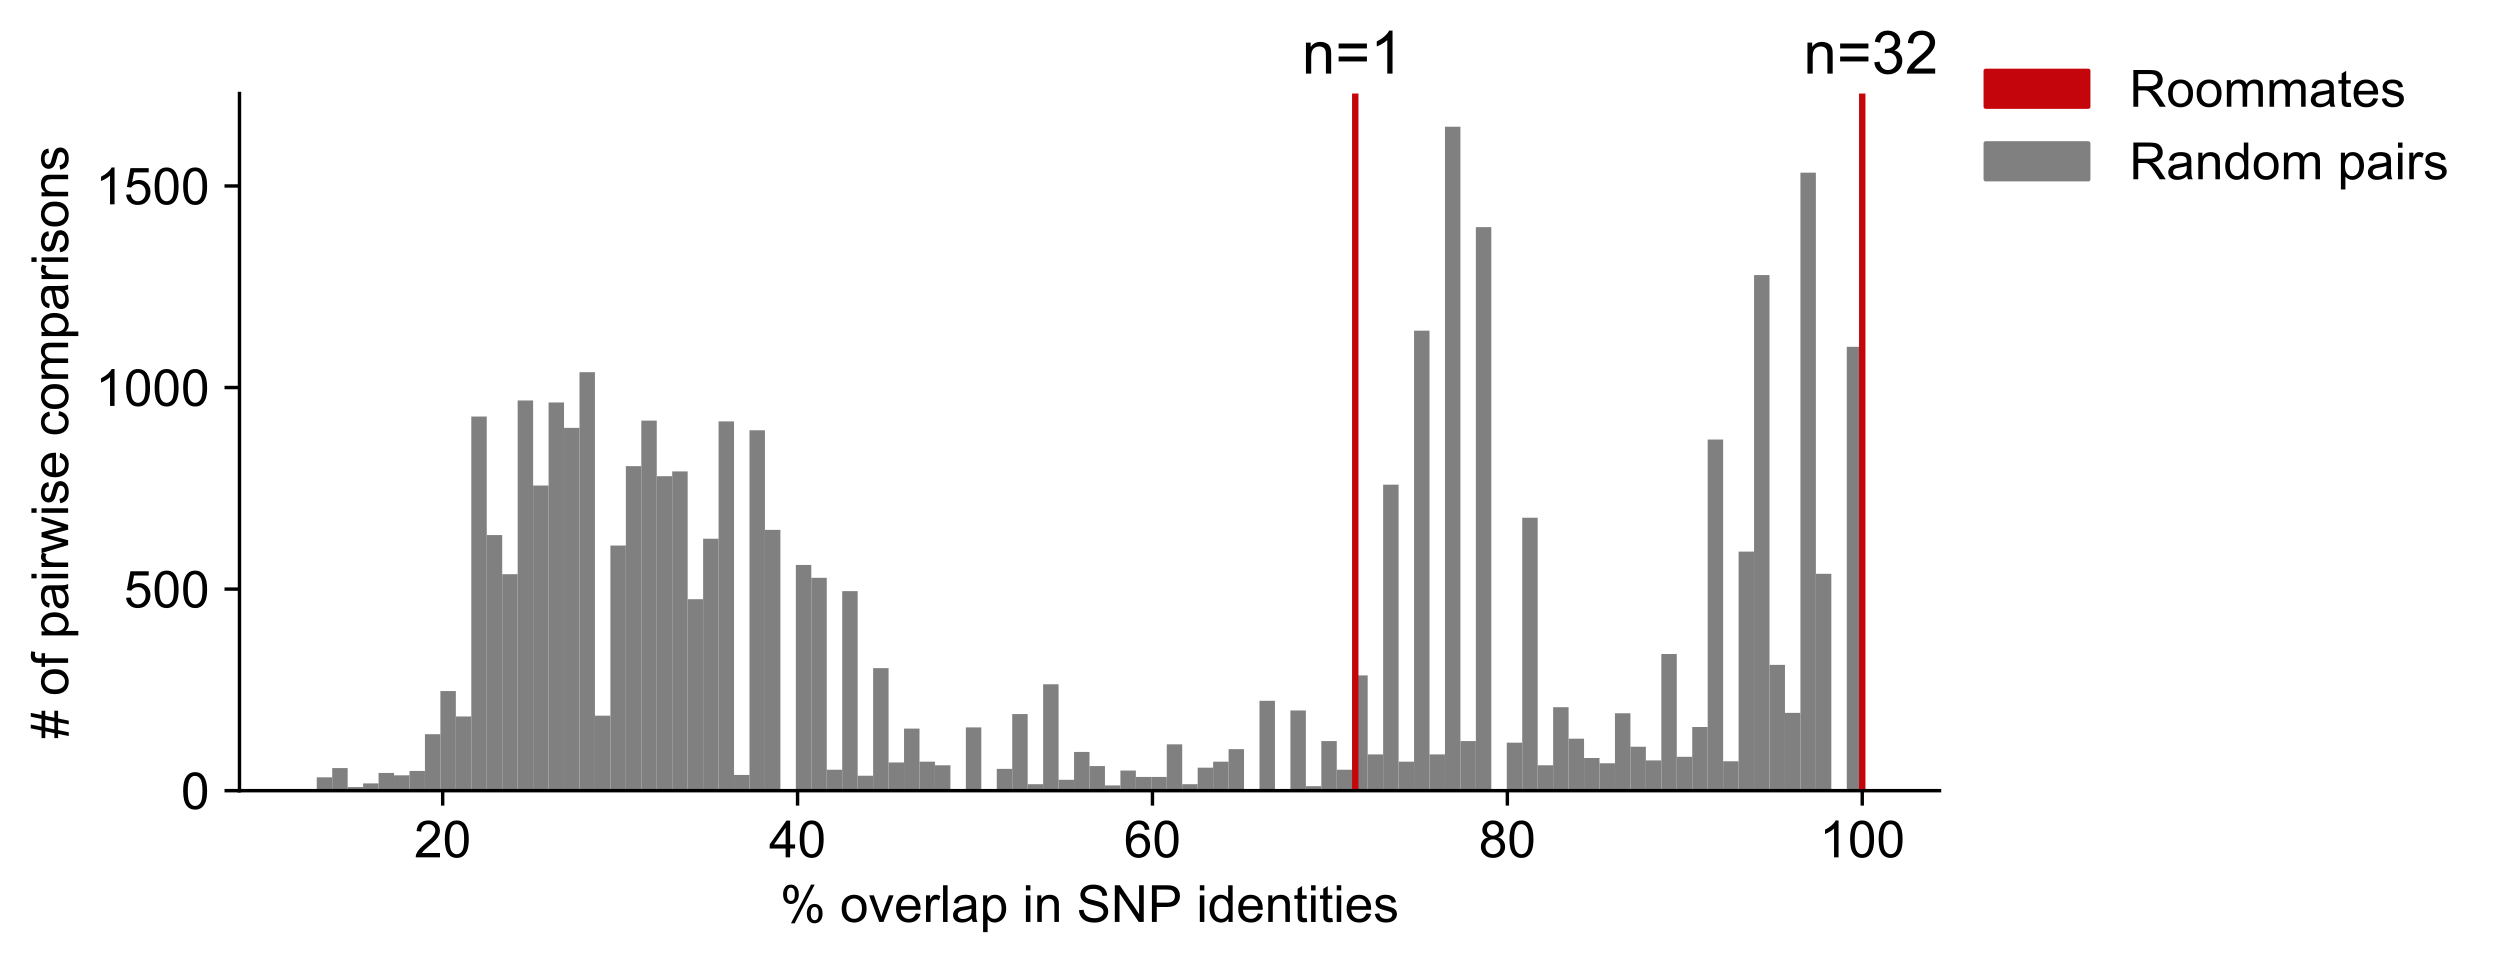 <?xml version="1.0" encoding="utf-8" standalone="no"?>
<!DOCTYPE svg PUBLIC "-//W3C//DTD SVG 1.1//EN"
  "http://www.w3.org/Graphics/SVG/1.1/DTD/svg11.dtd">
<!-- Created with matplotlib (https://matplotlib.org/) -->
<svg height="225.229pt" version="1.1" viewBox="0 0 584.743 225.229" width="584.743pt" xmlns="http://www.w3.org/2000/svg" xmlns:xlink="http://www.w3.org/1999/xlink">
 <defs>
  <style type="text/css">
*{stroke-linecap:butt;stroke-linejoin:round;}
  </style>
 </defs>
 <g id="figure_1">
  <g id="patch_1">
   <path d="M 0 225.229 
L 584.743 225.229 
L 584.743 -0 
L 0 -0 
z
" style="fill:#ffffff;"/>
  </g>
  <g id="axes_1">
   <g id="patch_2">
    <path d="M 56.013 184.934 
L 453.647 184.934 
L 453.647 21.875 
L 56.013 21.875 
z
" style="fill:#ffffff;"/>
   </g>
   <g id="patch_3">
    <path clip-path="url(#pb6a330785a)" d="M 74.087 184.934 
L 77.702 184.934 
L 77.702 181.823 
L 74.087 181.823 
z
" style="fill:#808080;"/>
   </g>
   <g id="patch_4">
    <path clip-path="url(#pb6a330785a)" d="M 77.702 184.934 
L 81.317 184.934 
L 81.317 179.654 
L 77.702 179.654 
z
" style="fill:#808080;"/>
   </g>
   <g id="patch_5">
    <path clip-path="url(#pb6a330785a)" d="M 81.317 184.934 
L 84.932 184.934 
L 84.932 184.086 
L 81.317 184.086 
z
" style="fill:#808080;"/>
   </g>
   <g id="patch_6">
    <path clip-path="url(#pb6a330785a)" d="M 84.932 184.934 
L 88.547 184.934 
L 88.547 183.237 
L 84.932 183.237 
z
" style="fill:#808080;"/>
   </g>
   <g id="patch_7">
    <path clip-path="url(#pb6a330785a)" d="M 88.547 184.934 
L 92.162 184.934 
L 92.162 180.785 
L 88.547 180.785 
z
" style="fill:#808080;"/>
   </g>
   <g id="patch_8">
    <path clip-path="url(#pb6a330785a)" d="M 92.162 184.934 
L 95.776 184.934 
L 95.776 181.351 
L 92.162 181.351 
z
" style="fill:#808080;"/>
   </g>
   <g id="patch_9">
    <path clip-path="url(#pb6a330785a)" d="M 95.776 184.934 
L 99.391 184.934 
L 99.391 180.314 
L 95.776 180.314 
z
" style="fill:#808080;"/>
   </g>
   <g id="patch_10">
    <path clip-path="url(#pb6a330785a)" d="M 99.391 184.934 
L 103.006 184.934 
L 103.006 171.734 
L 99.391 171.734 
z
" style="fill:#808080;"/>
   </g>
   <g id="patch_11">
    <path clip-path="url(#pb6a330785a)" d="M 103.006 184.934 
L 106.621 184.934 
L 106.621 161.645 
L 103.006 161.645 
z
" style="fill:#808080;"/>
   </g>
   <g id="patch_12">
    <path clip-path="url(#pb6a330785a)" d="M 106.621 184.934 
L 110.236 184.934 
L 110.236 167.585 
L 106.621 167.585 
z
" style="fill:#808080;"/>
   </g>
   <g id="patch_13">
    <path clip-path="url(#pb6a330785a)" d="M 110.236 184.934 
L 113.851 184.934 
L 113.851 97.434 
L 110.236 97.434 
z
" style="fill:#808080;"/>
   </g>
   <g id="patch_14">
    <path clip-path="url(#pb6a330785a)" d="M 113.851 184.934 
L 117.466 184.934 
L 117.466 125.155 
L 113.851 125.155 
z
" style="fill:#808080;"/>
   </g>
   <g id="patch_15">
    <path clip-path="url(#pb6a330785a)" d="M 117.466 184.934 
L 121.08 184.934 
L 121.08 134.301 
L 117.466 134.301 
z
" style="fill:#808080;"/>
   </g>
   <g id="patch_16">
    <path clip-path="url(#pb6a330785a)" d="M 121.08 184.934 
L 124.695 184.934 
L 124.695 93.662 
L 121.08 93.662 
z
" style="fill:#808080;"/>
   </g>
   <g id="patch_17">
    <path clip-path="url(#pb6a330785a)" d="M 124.695 184.934 
L 128.31 184.934 
L 128.31 113.557 
L 124.695 113.557 
z
" style="fill:#808080;"/>
   </g>
   <g id="patch_18">
    <path clip-path="url(#pb6a330785a)" d="M 128.31 184.934 
L 131.925 184.934 
L 131.925 94.134 
L 128.31 94.134 
z
" style="fill:#808080;"/>
   </g>
   <g id="patch_19">
    <path clip-path="url(#pb6a330785a)" d="M 131.925 184.934 
L 135.54 184.934 
L 135.54 100.074 
L 131.925 100.074 
z
" style="fill:#808080;"/>
   </g>
   <g id="patch_20">
    <path clip-path="url(#pb6a330785a)" d="M 135.54 184.934 
L 139.155 184.934 
L 139.155 87.062 
L 135.54 87.062 
z
" style="fill:#808080;"/>
   </g>
   <g id="patch_21">
    <path clip-path="url(#pb6a330785a)" d="M 139.155 184.934 
L 142.77 184.934 
L 142.77 167.396 
L 139.155 167.396 
z
" style="fill:#808080;"/>
   </g>
   <g id="patch_22">
    <path clip-path="url(#pb6a330785a)" d="M 142.77 184.934 
L 146.384 184.934 
L 146.384 127.606 
L 142.77 127.606 
z
" style="fill:#808080;"/>
   </g>
   <g id="patch_23">
    <path clip-path="url(#pb6a330785a)" d="M 146.384 184.934 
L 149.999 184.934 
L 149.999 109.031 
L 146.384 109.031 
z
" style="fill:#808080;"/>
   </g>
   <g id="patch_24">
    <path clip-path="url(#pb6a330785a)" d="M 149.999 184.934 
L 153.614 184.934 
L 153.614 98.377 
L 149.999 98.377 
z
" style="fill:#808080;"/>
   </g>
   <g id="patch_25">
    <path clip-path="url(#pb6a330785a)" d="M 153.614 184.934 
L 157.229 184.934 
L 157.229 111.389 
L 153.614 111.389 
z
" style="fill:#808080;"/>
   </g>
   <g id="patch_26">
    <path clip-path="url(#pb6a330785a)" d="M 157.229 184.934 
L 160.844 184.934 
L 160.844 110.257 
L 157.229 110.257 
z
" style="fill:#808080;"/>
   </g>
   <g id="patch_27">
    <path clip-path="url(#pb6a330785a)" d="M 160.844 184.934 
L 164.459 184.934 
L 164.459 140.147 
L 160.844 140.147 
z
" style="fill:#808080;"/>
   </g>
   <g id="patch_28">
    <path clip-path="url(#pb6a330785a)" d="M 164.459 184.934 
L 168.074 184.934 
L 168.074 126.003 
L 164.459 126.003 
z
" style="fill:#808080;"/>
   </g>
   <g id="patch_29">
    <path clip-path="url(#pb6a330785a)" d="M 168.074 184.934 
L 171.688 184.934 
L 171.688 98.565 
L 168.074 98.565 
z
" style="fill:#808080;"/>
   </g>
   <g id="patch_30">
    <path clip-path="url(#pb6a330785a)" d="M 171.688 184.934 
L 175.303 184.934 
L 175.303 181.257 
L 171.688 181.257 
z
" style="fill:#808080;"/>
   </g>
   <g id="patch_31">
    <path clip-path="url(#pb6a330785a)" d="M 175.303 184.934 
L 178.918 184.934 
L 178.918 100.64 
L 175.303 100.64 
z
" style="fill:#808080;"/>
   </g>
   <g id="patch_32">
    <path clip-path="url(#pb6a330785a)" d="M 178.918 184.934 
L 182.533 184.934 
L 182.533 123.929 
L 178.918 123.929 
z
" style="fill:#808080;"/>
   </g>
   <g id="patch_33">
    <path clip-path="url(#pb6a330785a)" d="M 182.533 184.934 
L 186.148 184.934 
L 186.148 184.934 
L 182.533 184.934 
z
" style="fill:#808080;"/>
   </g>
   <g id="patch_34">
    <path clip-path="url(#pb6a330785a)" d="M 186.148 184.934 
L 189.763 184.934 
L 189.763 132.132 
L 186.148 132.132 
z
" style="fill:#808080;"/>
   </g>
   <g id="patch_35">
    <path clip-path="url(#pb6a330785a)" d="M 189.763 184.934 
L 193.377 184.934 
L 193.377 135.149 
L 189.763 135.149 
z
" style="fill:#808080;"/>
   </g>
   <g id="patch_36">
    <path clip-path="url(#pb6a330785a)" d="M 193.377 184.934 
L 196.992 184.934 
L 196.992 180.031 
L 193.377 180.031 
z
" style="fill:#808080;"/>
   </g>
   <g id="patch_37">
    <path clip-path="url(#pb6a330785a)" d="M 196.992 184.934 
L 200.607 184.934 
L 200.607 138.261 
L 196.992 138.261 
z
" style="fill:#808080;"/>
   </g>
   <g id="patch_38">
    <path clip-path="url(#pb6a330785a)" d="M 200.607 184.934 
L 204.222 184.934 
L 204.222 181.445 
L 200.607 181.445 
z
" style="fill:#808080;"/>
   </g>
   <g id="patch_39">
    <path clip-path="url(#pb6a330785a)" d="M 204.222 184.934 
L 207.837 184.934 
L 207.837 156.27 
L 204.222 156.27 
z
" style="fill:#808080;"/>
   </g>
   <g id="patch_40">
    <path clip-path="url(#pb6a330785a)" d="M 207.837 184.934 
L 211.452 184.934 
L 211.452 178.334 
L 207.837 178.334 
z
" style="fill:#808080;"/>
   </g>
   <g id="patch_41">
    <path clip-path="url(#pb6a330785a)" d="M 211.452 184.934 
L 215.067 184.934 
L 215.067 170.414 
L 211.452 170.414 
z
" style="fill:#808080;"/>
   </g>
   <g id="patch_42">
    <path clip-path="url(#pb6a330785a)" d="M 215.067 184.934 
L 218.681 184.934 
L 218.681 178.145 
L 215.067 178.145 
z
" style="fill:#808080;"/>
   </g>
   <g id="patch_43">
    <path clip-path="url(#pb6a330785a)" d="M 218.681 184.934 
L 222.296 184.934 
L 222.296 178.994 
L 218.681 178.994 
z
" style="fill:#808080;"/>
   </g>
   <g id="patch_44">
    <path clip-path="url(#pb6a330785a)" d="M 222.296 184.934 
L 225.911 184.934 
L 225.911 184.934 
L 222.296 184.934 
z
" style="fill:#808080;"/>
   </g>
   <g id="patch_45">
    <path clip-path="url(#pb6a330785a)" d="M 225.911 184.934 
L 229.526 184.934 
L 229.526 170.131 
L 225.911 170.131 
z
" style="fill:#808080;"/>
   </g>
   <g id="patch_46">
    <path clip-path="url(#pb6a330785a)" d="M 229.526 184.934 
L 233.141 184.934 
L 233.141 184.934 
L 229.526 184.934 
z
" style="fill:#808080;"/>
   </g>
   <g id="patch_47">
    <path clip-path="url(#pb6a330785a)" d="M 233.141 184.934 
L 236.756 184.934 
L 236.756 179.843 
L 233.141 179.843 
z
" style="fill:#808080;"/>
   </g>
   <g id="patch_48">
    <path clip-path="url(#pb6a330785a)" d="M 236.756 184.934 
L 240.371 184.934 
L 240.371 167.019 
L 236.756 167.019 
z
" style="fill:#808080;"/>
   </g>
   <g id="patch_49">
    <path clip-path="url(#pb6a330785a)" d="M 240.371 184.934 
L 243.985 184.934 
L 243.985 183.425 
L 240.371 183.425 
z
" style="fill:#808080;"/>
   </g>
   <g id="patch_50">
    <path clip-path="url(#pb6a330785a)" d="M 243.985 184.934 
L 247.6 184.934 
L 247.6 160.042 
L 243.985 160.042 
z
" style="fill:#808080;"/>
   </g>
   <g id="patch_51">
    <path clip-path="url(#pb6a330785a)" d="M 247.6 184.934 
L 251.215 184.934 
L 251.215 182.388 
L 247.6 182.388 
z
" style="fill:#808080;"/>
   </g>
   <g id="patch_52">
    <path clip-path="url(#pb6a330785a)" d="M 251.215 184.934 
L 254.83 184.934 
L 254.83 175.882 
L 251.215 175.882 
z
" style="fill:#808080;"/>
   </g>
   <g id="patch_53">
    <path clip-path="url(#pb6a330785a)" d="M 254.83 184.934 
L 258.445 184.934 
L 258.445 179.182 
L 254.83 179.182 
z
" style="fill:#808080;"/>
   </g>
   <g id="patch_54">
    <path clip-path="url(#pb6a330785a)" d="M 258.445 184.934 
L 262.06 184.934 
L 262.06 183.708 
L 258.445 183.708 
z
" style="fill:#808080;"/>
   </g>
   <g id="patch_55">
    <path clip-path="url(#pb6a330785a)" d="M 262.06 184.934 
L 265.674 184.934 
L 265.674 180.22 
L 262.06 180.22 
z
" style="fill:#808080;"/>
   </g>
   <g id="patch_56">
    <path clip-path="url(#pb6a330785a)" d="M 265.674 184.934 
L 269.289 184.934 
L 269.289 181.728 
L 265.674 181.728 
z
" style="fill:#808080;"/>
   </g>
   <g id="patch_57">
    <path clip-path="url(#pb6a330785a)" d="M 269.289 184.934 
L 272.904 184.934 
L 272.904 181.728 
L 269.289 181.728 
z
" style="fill:#808080;"/>
   </g>
   <g id="patch_58">
    <path clip-path="url(#pb6a330785a)" d="M 272.904 184.934 
L 276.519 184.934 
L 276.519 174.091 
L 272.904 174.091 
z
" style="fill:#808080;"/>
   </g>
   <g id="patch_59">
    <path clip-path="url(#pb6a330785a)" d="M 276.519 184.934 
L 280.134 184.934 
L 280.134 183.425 
L 276.519 183.425 
z
" style="fill:#808080;"/>
   </g>
   <g id="patch_60">
    <path clip-path="url(#pb6a330785a)" d="M 280.134 184.934 
L 283.749 184.934 
L 283.749 179.56 
L 280.134 179.56 
z
" style="fill:#808080;"/>
   </g>
   <g id="patch_61">
    <path clip-path="url(#pb6a330785a)" d="M 283.749 184.934 
L 287.364 184.934 
L 287.364 178.145 
L 283.749 178.145 
z
" style="fill:#808080;"/>
   </g>
   <g id="patch_62">
    <path clip-path="url(#pb6a330785a)" d="M 287.364 184.934 
L 290.978 184.934 
L 290.978 175.222 
L 287.364 175.222 
z
" style="fill:#808080;"/>
   </g>
   <g id="patch_63">
    <path clip-path="url(#pb6a330785a)" d="M 290.978 184.934 
L 294.593 184.934 
L 294.593 184.934 
L 290.978 184.934 
z
" style="fill:#808080;"/>
   </g>
   <g id="patch_64">
    <path clip-path="url(#pb6a330785a)" d="M 294.593 184.934 
L 298.208 184.934 
L 298.208 163.908 
L 294.593 163.908 
z
" style="fill:#808080;"/>
   </g>
   <g id="patch_65">
    <path clip-path="url(#pb6a330785a)" d="M 298.208 184.934 
L 301.823 184.934 
L 301.823 184.934 
L 298.208 184.934 
z
" style="fill:#808080;"/>
   </g>
   <g id="patch_66">
    <path clip-path="url(#pb6a330785a)" d="M 301.823 184.934 
L 305.438 184.934 
L 305.438 166.171 
L 301.823 166.171 
z
" style="fill:#808080;"/>
   </g>
   <g id="patch_67">
    <path clip-path="url(#pb6a330785a)" d="M 305.438 184.934 
L 309.053 184.934 
L 309.053 183.897 
L 305.438 183.897 
z
" style="fill:#808080;"/>
   </g>
   <g id="patch_68">
    <path clip-path="url(#pb6a330785a)" d="M 309.053 184.934 
L 312.668 184.934 
L 312.668 173.337 
L 309.053 173.337 
z
" style="fill:#808080;"/>
   </g>
   <g id="patch_69">
    <path clip-path="url(#pb6a330785a)" d="M 312.668 184.934 
L 316.282 184.934 
L 316.282 180.031 
L 312.668 180.031 
z
" style="fill:#808080;"/>
   </g>
   <g id="patch_70">
    <path clip-path="url(#pb6a330785a)" d="M 316.282 184.934 
L 319.897 184.934 
L 319.897 157.967 
L 316.282 157.967 
z
" style="fill:#808080;"/>
   </g>
   <g id="patch_71">
    <path clip-path="url(#pb6a330785a)" d="M 319.897 184.934 
L 323.512 184.934 
L 323.512 176.448 
L 319.897 176.448 
z
" style="fill:#808080;"/>
   </g>
   <g id="patch_72">
    <path clip-path="url(#pb6a330785a)" d="M 323.512 184.934 
L 327.127 184.934 
L 327.127 113.369 
L 323.512 113.369 
z
" style="fill:#808080;"/>
   </g>
   <g id="patch_73">
    <path clip-path="url(#pb6a330785a)" d="M 327.127 184.934 
L 330.742 184.934 
L 330.742 178.145 
L 327.127 178.145 
z
" style="fill:#808080;"/>
   </g>
   <g id="patch_74">
    <path clip-path="url(#pb6a330785a)" d="M 330.742 184.934 
L 334.357 184.934 
L 334.357 77.35 
L 330.742 77.35 
z
" style="fill:#808080;"/>
   </g>
   <g id="patch_75">
    <path clip-path="url(#pb6a330785a)" d="M 334.357 184.934 
L 337.972 184.934 
L 337.972 176.448 
L 334.357 176.448 
z
" style="fill:#808080;"/>
   </g>
   <g id="patch_76">
    <path clip-path="url(#pb6a330785a)" d="M 337.972 184.934 
L 341.586 184.934 
L 341.586 29.64 
L 337.972 29.64 
z
" style="fill:#808080;"/>
   </g>
   <g id="patch_77">
    <path clip-path="url(#pb6a330785a)" d="M 341.586 184.934 
L 345.201 184.934 
L 345.201 173.337 
L 341.586 173.337 
z
" style="fill:#808080;"/>
   </g>
   <g id="patch_78">
    <path clip-path="url(#pb6a330785a)" d="M 345.201 184.934 
L 348.816 184.934 
L 348.816 53.118 
L 345.201 53.118 
z
" style="fill:#808080;"/>
   </g>
   <g id="patch_79">
    <path clip-path="url(#pb6a330785a)" d="M 348.816 184.934 
L 352.431 184.934 
L 352.431 184.934 
L 348.816 184.934 
z
" style="fill:#808080;"/>
   </g>
   <g id="patch_80">
    <path clip-path="url(#pb6a330785a)" d="M 352.431 184.934 
L 356.046 184.934 
L 356.046 173.714 
L 352.431 173.714 
z
" style="fill:#808080;"/>
   </g>
   <g id="patch_81">
    <path clip-path="url(#pb6a330785a)" d="M 356.046 184.934 
L 359.661 184.934 
L 359.661 121.1 
L 356.046 121.1 
z
" style="fill:#808080;"/>
   </g>
   <g id="patch_82">
    <path clip-path="url(#pb6a330785a)" d="M 359.661 184.934 
L 363.275 184.934 
L 363.275 178.994 
L 359.661 178.994 
z
" style="fill:#808080;"/>
   </g>
   <g id="patch_83">
    <path clip-path="url(#pb6a330785a)" d="M 363.275 184.934 
L 366.89 184.934 
L 366.89 165.416 
L 363.275 165.416 
z
" style="fill:#808080;"/>
   </g>
   <g id="patch_84">
    <path clip-path="url(#pb6a330785a)" d="M 366.89 184.934 
L 370.505 184.934 
L 370.505 172.771 
L 366.89 172.771 
z
" style="fill:#808080;"/>
   </g>
   <g id="patch_85">
    <path clip-path="url(#pb6a330785a)" d="M 370.505 184.934 
L 374.12 184.934 
L 374.12 177.297 
L 370.505 177.297 
z
" style="fill:#808080;"/>
   </g>
   <g id="patch_86">
    <path clip-path="url(#pb6a330785a)" d="M 374.12 184.934 
L 377.735 184.934 
L 377.735 178.522 
L 374.12 178.522 
z
" style="fill:#808080;"/>
   </g>
   <g id="patch_87">
    <path clip-path="url(#pb6a330785a)" d="M 377.735 184.934 
L 381.35 184.934 
L 381.35 166.831 
L 377.735 166.831 
z
" style="fill:#808080;"/>
   </g>
   <g id="patch_88">
    <path clip-path="url(#pb6a330785a)" d="M 381.35 184.934 
L 384.965 184.934 
L 384.965 174.657 
L 381.35 174.657 
z
" style="fill:#808080;"/>
   </g>
   <g id="patch_89">
    <path clip-path="url(#pb6a330785a)" d="M 384.965 184.934 
L 388.579 184.934 
L 388.579 177.862 
L 384.965 177.862 
z
" style="fill:#808080;"/>
   </g>
   <g id="patch_90">
    <path clip-path="url(#pb6a330785a)" d="M 388.579 184.934 
L 392.194 184.934 
L 392.194 152.97 
L 388.579 152.97 
z
" style="fill:#808080;"/>
   </g>
   <g id="patch_91">
    <path clip-path="url(#pb6a330785a)" d="M 392.194 184.934 
L 395.809 184.934 
L 395.809 177.014 
L 392.194 177.014 
z
" style="fill:#808080;"/>
   </g>
   <g id="patch_92">
    <path clip-path="url(#pb6a330785a)" d="M 395.809 184.934 
L 399.424 184.934 
L 399.424 170.036 
L 395.809 170.036 
z
" style="fill:#808080;"/>
   </g>
   <g id="patch_93">
    <path clip-path="url(#pb6a330785a)" d="M 399.424 184.934 
L 403.039 184.934 
L 403.039 102.808 
L 399.424 102.808 
z
" style="fill:#808080;"/>
   </g>
   <g id="patch_94">
    <path clip-path="url(#pb6a330785a)" d="M 403.039 184.934 
L 406.654 184.934 
L 406.654 178.051 
L 403.039 178.051 
z
" style="fill:#808080;"/>
   </g>
   <g id="patch_95">
    <path clip-path="url(#pb6a330785a)" d="M 406.654 184.934 
L 410.269 184.934 
L 410.269 129.021 
L 406.654 129.021 
z
" style="fill:#808080;"/>
   </g>
   <g id="patch_96">
    <path clip-path="url(#pb6a330785a)" d="M 410.269 184.934 
L 413.883 184.934 
L 413.883 64.338 
L 410.269 64.338 
z
" style="fill:#808080;"/>
   </g>
   <g id="patch_97">
    <path clip-path="url(#pb6a330785a)" d="M 413.883 184.934 
L 417.498 184.934 
L 417.498 155.516 
L 413.883 155.516 
z
" style="fill:#808080;"/>
   </g>
   <g id="patch_98">
    <path clip-path="url(#pb6a330785a)" d="M 417.498 184.934 
L 421.113 184.934 
L 421.113 166.736 
L 417.498 166.736 
z
" style="fill:#808080;"/>
   </g>
   <g id="patch_99">
    <path clip-path="url(#pb6a330785a)" d="M 421.113 184.934 
L 424.728 184.934 
L 424.728 40.389 
L 421.113 40.389 
z
" style="fill:#808080;"/>
   </g>
   <g id="patch_100">
    <path clip-path="url(#pb6a330785a)" d="M 424.728 184.934 
L 428.343 184.934 
L 428.343 134.207 
L 424.728 134.207 
z
" style="fill:#808080;"/>
   </g>
   <g id="patch_101">
    <path clip-path="url(#pb6a330785a)" d="M 428.343 184.934 
L 431.958 184.934 
L 431.958 184.934 
L 428.343 184.934 
z
" style="fill:#808080;"/>
   </g>
   <g id="patch_102">
    <path clip-path="url(#pb6a330785a)" d="M 431.958 184.934 
L 435.572 184.934 
L 435.572 81.122 
L 431.958 81.122 
z
" style="fill:#808080;"/>
   </g>
   <g id="matplotlib.axis_1">
    <g id="xtick_1">
     <g id="line2d_1">
      <defs>
       <path d="M 0 0 
L 0 3.5 
" id="mc209e199ba" style="stroke:#000000;stroke-width:0.8;"/>
      </defs>
      <g>
       <use style="stroke:#000000;stroke-width:0.8;" x="103.542" xlink:href="#mc209e199ba" y="184.934"/>
      </g>
     </g>
     <g id="text_1">
      <!-- 20 -->
      <defs>
       <path d="M 50.344 8.453 
L 50.344 0 
L 3.031 0 
Q 2.938 3.172 4.047 6.109 
Q 5.859 10.938 9.828 15.625 
Q 13.812 20.312 21.344 26.469 
Q 33.016 36.031 37.109 41.625 
Q 41.219 47.219 41.219 52.203 
Q 41.219 57.422 37.469 61 
Q 33.734 64.594 27.734 64.594 
Q 21.391 64.594 17.578 60.781 
Q 13.766 56.984 13.719 50.25 
L 4.688 51.172 
Q 5.609 61.281 11.656 66.578 
Q 17.719 71.875 27.938 71.875 
Q 38.234 71.875 44.234 66.156 
Q 50.25 60.453 50.25 52 
Q 50.25 47.703 48.484 43.547 
Q 46.734 39.406 42.656 34.812 
Q 38.578 30.219 29.109 22.219 
Q 21.188 15.578 18.938 13.203 
Q 16.703 10.844 15.234 8.453 
z
" id="ArialMT-50"/>
       <path d="M 4.156 35.297 
Q 4.156 48 6.766 55.734 
Q 9.375 63.484 14.516 67.672 
Q 19.672 71.875 27.484 71.875 
Q 33.25 71.875 37.594 69.547 
Q 41.938 67.234 44.766 62.859 
Q 47.609 58.5 49.219 52.219 
Q 50.828 45.953 50.828 35.297 
Q 50.828 22.703 48.234 14.969 
Q 45.656 7.234 40.5 3 
Q 35.359 -1.219 27.484 -1.219 
Q 17.141 -1.219 11.234 6.203 
Q 4.156 15.141 4.156 35.297 
z
M 13.188 35.297 
Q 13.188 17.672 17.312 11.828 
Q 21.438 6 27.484 6 
Q 33.547 6 37.672 11.859 
Q 41.797 17.719 41.797 35.297 
Q 41.797 52.984 37.672 58.781 
Q 33.547 64.594 27.391 64.594 
Q 21.344 64.594 17.719 59.469 
Q 13.188 52.938 13.188 35.297 
z
" id="ArialMT-48"/>
      </defs>
      <g transform="translate(96.869 200.523)scale(0.12 -0.12)">
       <use xlink:href="#ArialMT-50"/>
       <use x="55.615" xlink:href="#ArialMT-48"/>
      </g>
     </g>
    </g>
    <g id="xtick_2">
     <g id="line2d_2">
      <g>
       <use style="stroke:#000000;stroke-width:0.8;" x="186.549" xlink:href="#mc209e199ba" y="184.934"/>
      </g>
     </g>
     <g id="text_2">
      <!-- 40 -->
      <defs>
       <path d="M 32.328 0 
L 32.328 17.141 
L 1.266 17.141 
L 1.266 25.203 
L 33.938 71.578 
L 41.109 71.578 
L 41.109 25.203 
L 50.781 25.203 
L 50.781 17.141 
L 41.109 17.141 
L 41.109 0 
z
M 32.328 25.203 
L 32.328 57.469 
L 9.906 25.203 
z
" id="ArialMT-52"/>
      </defs>
      <g transform="translate(179.876 200.523)scale(0.12 -0.12)">
       <use xlink:href="#ArialMT-52"/>
       <use x="55.615" xlink:href="#ArialMT-48"/>
      </g>
     </g>
    </g>
    <g id="xtick_3">
     <g id="line2d_3">
      <g>
       <use style="stroke:#000000;stroke-width:0.8;" x="269.557" xlink:href="#mc209e199ba" y="184.934"/>
      </g>
     </g>
     <g id="text_3">
      <!-- 60 -->
      <defs>
       <path d="M 49.75 54.047 
L 41.016 53.375 
Q 39.844 58.547 37.703 60.891 
Q 34.125 64.656 28.906 64.656 
Q 24.703 64.656 21.531 62.312 
Q 17.391 59.281 14.984 53.469 
Q 12.594 47.656 12.5 36.922 
Q 15.672 41.75 20.266 44.094 
Q 24.859 46.438 29.891 46.438 
Q 38.672 46.438 44.844 39.969 
Q 51.031 33.5 51.031 23.25 
Q 51.031 16.5 48.125 10.719 
Q 45.219 4.938 40.141 1.859 
Q 35.062 -1.219 28.609 -1.219 
Q 17.625 -1.219 10.688 6.859 
Q 3.766 14.938 3.766 33.5 
Q 3.766 54.25 11.422 63.672 
Q 18.109 71.875 29.438 71.875 
Q 37.891 71.875 43.281 67.141 
Q 48.688 62.406 49.75 54.047 
z
M 13.875 23.188 
Q 13.875 18.656 15.797 14.5 
Q 17.719 10.359 21.188 8.172 
Q 24.656 6 28.469 6 
Q 34.031 6 38.031 10.484 
Q 42.047 14.984 42.047 22.703 
Q 42.047 30.125 38.078 34.391 
Q 34.125 38.672 28.125 38.672 
Q 22.172 38.672 18.016 34.391 
Q 13.875 30.125 13.875 23.188 
z
" id="ArialMT-54"/>
      </defs>
      <g transform="translate(262.884 200.523)scale(0.12 -0.12)">
       <use xlink:href="#ArialMT-54"/>
       <use x="55.615" xlink:href="#ArialMT-48"/>
      </g>
     </g>
    </g>
    <g id="xtick_4">
     <g id="line2d_4">
      <g>
       <use style="stroke:#000000;stroke-width:0.8;" x="352.565" xlink:href="#mc209e199ba" y="184.934"/>
      </g>
     </g>
     <g id="text_4">
      <!-- 80 -->
      <defs>
       <path d="M 17.672 38.812 
Q 12.203 40.828 9.562 44.531 
Q 6.938 48.25 6.938 53.422 
Q 6.938 61.234 12.547 66.547 
Q 18.172 71.875 27.484 71.875 
Q 36.859 71.875 42.578 66.422 
Q 48.297 60.984 48.297 53.172 
Q 48.297 48.188 45.672 44.5 
Q 43.062 40.828 37.75 38.812 
Q 44.344 36.672 47.781 31.875 
Q 51.219 27.094 51.219 20.453 
Q 51.219 11.281 44.719 5.031 
Q 38.234 -1.219 27.641 -1.219 
Q 17.047 -1.219 10.547 5.047 
Q 4.047 11.328 4.047 20.703 
Q 4.047 27.688 7.594 32.391 
Q 11.141 37.109 17.672 38.812 
z
M 15.922 53.719 
Q 15.922 48.641 19.188 45.406 
Q 22.469 42.188 27.688 42.188 
Q 32.766 42.188 36.016 45.375 
Q 39.266 48.578 39.266 53.219 
Q 39.266 58.062 35.906 61.359 
Q 32.562 64.656 27.594 64.656 
Q 22.562 64.656 19.234 61.422 
Q 15.922 58.203 15.922 53.719 
z
M 13.094 20.656 
Q 13.094 16.891 14.875 13.375 
Q 16.656 9.859 20.172 7.922 
Q 23.688 6 27.734 6 
Q 34.031 6 38.125 10.047 
Q 42.234 14.109 42.234 20.359 
Q 42.234 26.703 38.016 30.859 
Q 33.797 35.016 27.438 35.016 
Q 21.234 35.016 17.156 30.906 
Q 13.094 26.812 13.094 20.656 
z
" id="ArialMT-56"/>
      </defs>
      <g transform="translate(345.892 200.523)scale(0.12 -0.12)">
       <use xlink:href="#ArialMT-56"/>
       <use x="55.615" xlink:href="#ArialMT-48"/>
      </g>
     </g>
    </g>
    <g id="xtick_5">
     <g id="line2d_5">
      <g>
       <use style="stroke:#000000;stroke-width:0.8;" x="435.572" xlink:href="#mc209e199ba" y="184.934"/>
      </g>
     </g>
     <g id="text_5">
      <!-- 100 -->
      <defs>
       <path d="M 37.25 0 
L 28.469 0 
L 28.469 56 
Q 25.297 52.984 20.141 49.953 
Q 14.984 46.922 10.891 45.406 
L 10.891 53.906 
Q 18.266 57.375 23.781 62.297 
Q 29.297 67.234 31.594 71.875 
L 37.25 71.875 
z
" id="ArialMT-49"/>
      </defs>
      <g transform="translate(425.563 200.523)scale(0.12 -0.12)">
       <use xlink:href="#ArialMT-49"/>
       <use x="55.615" xlink:href="#ArialMT-48"/>
       <use x="111.23" xlink:href="#ArialMT-48"/>
      </g>
     </g>
    </g>
    <g id="text_6">
     <!-- % overlap in SNP identities -->
     <defs>
      <path d="M 5.812 54.391 
Q 5.812 62.062 9.672 67.422 
Q 13.531 72.797 20.844 72.797 
Q 27.594 72.797 32 67.984 
Q 36.422 63.188 36.422 53.859 
Q 36.422 44.781 31.953 39.875 
Q 27.484 34.969 20.953 34.969 
Q 14.453 34.969 10.125 39.797 
Q 5.812 44.625 5.812 54.391 
z
M 21.094 66.75 
Q 17.828 66.75 15.656 63.906 
Q 13.484 61.078 13.484 53.516 
Q 13.484 46.625 15.672 43.812 
Q 17.875 41.016 21.094 41.016 
Q 24.422 41.016 26.594 43.844 
Q 28.766 46.688 28.766 54.203 
Q 28.766 61.141 26.562 63.938 
Q 24.359 66.75 21.094 66.75 
z
M 21.141 -2.641 
L 60.297 72.797 
L 67.438 72.797 
L 28.422 -2.641 
z
M 52.094 16.797 
Q 52.094 24.516 55.953 29.859 
Q 59.812 35.203 67.188 35.203 
Q 73.922 35.203 78.344 30.391 
Q 82.766 25.594 82.766 16.266 
Q 82.766 7.172 78.297 2.266 
Q 73.828 -2.641 67.234 -2.641 
Q 60.75 -2.641 56.422 2.219 
Q 52.094 7.078 52.094 16.797 
z
M 67.438 29.156 
Q 64.109 29.156 61.938 26.312 
Q 59.766 23.484 59.766 15.922 
Q 59.766 9.078 61.953 6.25 
Q 64.156 3.422 67.391 3.422 
Q 70.75 3.422 72.922 6.25 
Q 75.094 9.078 75.094 16.609 
Q 75.094 23.531 72.891 26.344 
Q 70.703 29.156 67.438 29.156 
z
" id="ArialMT-37"/>
      <path id="ArialMT-32"/>
      <path d="M 3.328 25.922 
Q 3.328 40.328 11.328 47.266 
Q 18.016 53.031 27.641 53.031 
Q 38.328 53.031 45.109 46.016 
Q 51.906 39.016 51.906 26.656 
Q 51.906 16.656 48.906 10.906 
Q 45.906 5.172 40.156 2 
Q 34.422 -1.172 27.641 -1.172 
Q 16.75 -1.172 10.031 5.812 
Q 3.328 12.797 3.328 25.922 
z
M 12.359 25.922 
Q 12.359 15.969 16.703 11.016 
Q 21.047 6.062 27.641 6.062 
Q 34.188 6.062 38.531 11.031 
Q 42.875 16.016 42.875 26.219 
Q 42.875 35.844 38.5 40.797 
Q 34.125 45.75 27.641 45.75 
Q 21.047 45.75 16.703 40.812 
Q 12.359 35.891 12.359 25.922 
z
" id="ArialMT-111"/>
      <path d="M 21 0 
L 1.266 51.859 
L 10.547 51.859 
L 21.688 20.797 
Q 23.484 15.766 25 10.359 
Q 26.172 14.453 28.266 20.219 
L 39.797 51.859 
L 48.828 51.859 
L 29.203 0 
z
" id="ArialMT-118"/>
      <path d="M 42.094 16.703 
L 51.172 15.578 
Q 49.031 7.625 43.219 3.219 
Q 37.406 -1.172 28.375 -1.172 
Q 17 -1.172 10.328 5.828 
Q 3.656 12.844 3.656 25.484 
Q 3.656 38.578 10.391 45.797 
Q 17.141 53.031 27.875 53.031 
Q 38.281 53.031 44.875 45.953 
Q 51.469 38.875 51.469 26.031 
Q 51.469 25.25 51.422 23.688 
L 12.75 23.688 
Q 13.234 15.141 17.578 10.594 
Q 21.922 6.062 28.422 6.062 
Q 33.25 6.062 36.672 8.594 
Q 40.094 11.141 42.094 16.703 
z
M 13.234 30.906 
L 42.188 30.906 
Q 41.609 37.453 38.875 40.719 
Q 34.672 45.797 27.984 45.797 
Q 21.922 45.797 17.797 41.75 
Q 13.672 37.703 13.234 30.906 
z
" id="ArialMT-101"/>
      <path d="M 6.5 0 
L 6.5 51.859 
L 14.406 51.859 
L 14.406 44 
Q 17.438 49.516 20 51.266 
Q 22.562 53.031 25.641 53.031 
Q 30.078 53.031 34.672 50.203 
L 31.641 42.047 
Q 28.422 43.953 25.203 43.953 
Q 22.312 43.953 20.016 42.219 
Q 17.719 40.484 16.75 37.406 
Q 15.281 32.719 15.281 27.156 
L 15.281 0 
z
" id="ArialMT-114"/>
      <path d="M 6.391 0 
L 6.391 71.578 
L 15.188 71.578 
L 15.188 0 
z
" id="ArialMT-108"/>
      <path d="M 40.438 6.391 
Q 35.547 2.25 31.031 0.531 
Q 26.516 -1.172 21.344 -1.172 
Q 12.797 -1.172 8.203 3 
Q 3.609 7.172 3.609 13.672 
Q 3.609 17.484 5.344 20.625 
Q 7.078 23.781 9.891 25.688 
Q 12.703 27.594 16.219 28.562 
Q 18.797 29.25 24.031 29.891 
Q 34.672 31.156 39.703 32.906 
Q 39.75 34.719 39.75 35.203 
Q 39.75 40.578 37.25 42.781 
Q 33.891 45.75 27.25 45.75 
Q 21.047 45.75 18.094 43.578 
Q 15.141 41.406 13.719 35.891 
L 5.125 37.062 
Q 6.297 42.578 8.984 45.969 
Q 11.672 49.359 16.75 51.188 
Q 21.828 53.031 28.516 53.031 
Q 35.156 53.031 39.297 51.469 
Q 43.453 49.906 45.406 47.531 
Q 47.359 45.172 48.141 41.547 
Q 48.578 39.312 48.578 33.453 
L 48.578 21.734 
Q 48.578 9.469 49.141 6.219 
Q 49.703 2.984 51.375 0 
L 42.188 0 
Q 40.828 2.734 40.438 6.391 
z
M 39.703 26.031 
Q 34.906 24.078 25.344 22.703 
Q 19.922 21.922 17.672 20.938 
Q 15.438 19.969 14.203 18.094 
Q 12.984 16.219 12.984 13.922 
Q 12.984 10.406 15.641 8.062 
Q 18.312 5.719 23.438 5.719 
Q 28.516 5.719 32.469 7.938 
Q 36.422 10.156 38.281 14.016 
Q 39.703 17 39.703 22.797 
z
" id="ArialMT-97"/>
      <path d="M 6.594 -19.875 
L 6.594 51.859 
L 14.594 51.859 
L 14.594 45.125 
Q 17.438 49.078 21 51.047 
Q 24.562 53.031 29.641 53.031 
Q 36.281 53.031 41.359 49.609 
Q 46.438 46.188 49.016 39.953 
Q 51.609 33.734 51.609 26.312 
Q 51.609 18.359 48.75 11.984 
Q 45.906 5.609 40.453 2.219 
Q 35.016 -1.172 29 -1.172 
Q 24.609 -1.172 21.109 0.688 
Q 17.625 2.547 15.375 5.375 
L 15.375 -19.875 
z
M 14.547 25.641 
Q 14.547 15.625 18.594 10.844 
Q 22.656 6.062 28.422 6.062 
Q 34.281 6.062 38.453 11.016 
Q 42.625 15.969 42.625 26.375 
Q 42.625 36.281 38.547 41.203 
Q 34.469 46.141 28.812 46.141 
Q 23.188 46.141 18.859 40.891 
Q 14.547 35.641 14.547 25.641 
z
" id="ArialMT-112"/>
      <path d="M 6.641 61.469 
L 6.641 71.578 
L 15.438 71.578 
L 15.438 61.469 
z
M 6.641 0 
L 6.641 51.859 
L 15.438 51.859 
L 15.438 0 
z
" id="ArialMT-105"/>
      <path d="M 6.594 0 
L 6.594 51.859 
L 14.5 51.859 
L 14.5 44.484 
Q 20.219 53.031 31 53.031 
Q 35.688 53.031 39.625 51.344 
Q 43.562 49.656 45.516 46.922 
Q 47.469 44.188 48.25 40.438 
Q 48.734 37.984 48.734 31.891 
L 48.734 0 
L 39.938 0 
L 39.938 31.547 
Q 39.938 36.922 38.906 39.578 
Q 37.891 42.234 35.281 43.812 
Q 32.672 45.406 29.156 45.406 
Q 23.531 45.406 19.453 41.844 
Q 15.375 38.281 15.375 28.328 
L 15.375 0 
z
" id="ArialMT-110"/>
      <path d="M 4.5 23 
L 13.422 23.781 
Q 14.062 18.406 16.375 14.969 
Q 18.703 11.531 23.578 9.406 
Q 28.469 7.281 34.578 7.281 
Q 39.984 7.281 44.141 8.891 
Q 48.297 10.5 50.312 13.297 
Q 52.344 16.109 52.344 19.438 
Q 52.344 22.797 50.391 25.312 
Q 48.438 27.828 43.953 29.547 
Q 41.062 30.672 31.203 33.031 
Q 21.344 35.406 17.391 37.5 
Q 12.25 40.188 9.734 44.156 
Q 7.234 48.141 7.234 53.078 
Q 7.234 58.5 10.297 63.203 
Q 13.375 67.922 19.281 70.359 
Q 25.203 72.797 32.422 72.797 
Q 40.375 72.797 46.453 70.234 
Q 52.547 67.672 55.812 62.688 
Q 59.078 57.719 59.328 51.422 
L 50.25 50.734 
Q 49.516 57.516 45.281 60.984 
Q 41.062 64.453 32.812 64.453 
Q 24.219 64.453 20.281 61.297 
Q 16.359 58.156 16.359 53.719 
Q 16.359 49.859 19.141 47.359 
Q 21.875 44.875 33.422 42.266 
Q 44.969 39.656 49.266 37.703 
Q 55.516 34.812 58.484 30.391 
Q 61.469 25.984 61.469 20.219 
Q 61.469 14.5 58.203 9.438 
Q 54.938 4.391 48.797 1.578 
Q 42.672 -1.219 35.016 -1.219 
Q 25.297 -1.219 18.719 1.609 
Q 12.156 4.438 8.422 10.125 
Q 4.688 15.828 4.5 23 
z
" id="ArialMT-83"/>
      <path d="M 7.625 0 
L 7.625 71.578 
L 17.328 71.578 
L 54.938 15.375 
L 54.938 71.578 
L 64.016 71.578 
L 64.016 0 
L 54.297 0 
L 16.703 56.25 
L 16.703 0 
z
" id="ArialMT-78"/>
      <path d="M 7.719 0 
L 7.719 71.578 
L 34.719 71.578 
Q 41.844 71.578 45.609 70.906 
Q 50.875 70.016 54.438 67.547 
Q 58.016 65.094 60.188 60.641 
Q 62.359 56.203 62.359 50.875 
Q 62.359 41.75 56.547 35.422 
Q 50.734 29.109 35.547 29.109 
L 17.188 29.109 
L 17.188 0 
z
M 17.188 37.547 
L 35.688 37.547 
Q 44.875 37.547 48.734 40.969 
Q 52.594 44.391 52.594 50.594 
Q 52.594 55.078 50.312 58.266 
Q 48.047 61.469 44.344 62.5 
Q 41.938 63.141 35.5 63.141 
L 17.188 63.141 
z
" id="ArialMT-80"/>
      <path d="M 40.234 0 
L 40.234 6.547 
Q 35.297 -1.172 25.734 -1.172 
Q 19.531 -1.172 14.328 2.25 
Q 9.125 5.672 6.266 11.797 
Q 3.422 17.922 3.422 25.875 
Q 3.422 33.641 6 39.969 
Q 8.594 46.297 13.766 49.656 
Q 18.953 53.031 25.344 53.031 
Q 30.031 53.031 33.688 51.047 
Q 37.359 49.078 39.656 45.906 
L 39.656 71.578 
L 48.391 71.578 
L 48.391 0 
z
M 12.453 25.875 
Q 12.453 15.922 16.641 10.984 
Q 20.844 6.062 26.562 6.062 
Q 32.328 6.062 36.344 10.766 
Q 40.375 15.484 40.375 25.141 
Q 40.375 35.797 36.266 40.766 
Q 32.172 45.75 26.172 45.75 
Q 20.312 45.75 16.375 40.969 
Q 12.453 36.188 12.453 25.875 
z
" id="ArialMT-100"/>
      <path d="M 25.781 7.859 
L 27.047 0.094 
Q 23.344 -0.688 20.406 -0.688 
Q 15.625 -0.688 12.984 0.828 
Q 10.359 2.344 9.281 4.812 
Q 8.203 7.281 8.203 15.188 
L 8.203 45.016 
L 1.766 45.016 
L 1.766 51.859 
L 8.203 51.859 
L 8.203 64.703 
L 16.938 69.969 
L 16.938 51.859 
L 25.781 51.859 
L 25.781 45.016 
L 16.938 45.016 
L 16.938 14.703 
Q 16.938 10.938 17.406 9.859 
Q 17.875 8.797 18.922 8.156 
Q 19.969 7.516 21.922 7.516 
Q 23.391 7.516 25.781 7.859 
z
" id="ArialMT-116"/>
      <path d="M 3.078 15.484 
L 11.766 16.844 
Q 12.5 11.625 15.844 8.844 
Q 19.188 6.062 25.203 6.062 
Q 31.25 6.062 34.172 8.516 
Q 37.109 10.984 37.109 14.312 
Q 37.109 17.281 34.516 19 
Q 32.719 20.172 25.531 21.969 
Q 15.875 24.422 12.141 26.203 
Q 8.406 27.984 6.469 31.125 
Q 4.547 34.281 4.547 38.094 
Q 4.547 41.547 6.125 44.5 
Q 7.719 47.469 10.453 49.422 
Q 12.5 50.922 16.031 51.969 
Q 19.578 53.031 23.641 53.031 
Q 29.734 53.031 34.344 51.266 
Q 38.969 49.516 41.156 46.5 
Q 43.359 43.5 44.188 38.484 
L 35.594 37.312 
Q 35.016 41.312 32.203 43.547 
Q 29.391 45.797 24.266 45.797 
Q 18.219 45.797 15.625 43.797 
Q 13.031 41.797 13.031 39.109 
Q 13.031 37.406 14.109 36.031 
Q 15.188 34.625 17.484 33.688 
Q 18.797 33.203 25.25 31.453 
Q 34.578 28.953 38.25 27.359 
Q 41.938 25.781 44.031 22.75 
Q 46.141 19.734 46.141 15.234 
Q 46.141 10.844 43.578 6.953 
Q 41.016 3.078 36.172 0.953 
Q 31.344 -1.172 25.25 -1.172 
Q 15.141 -1.172 9.844 3.031 
Q 4.547 7.234 3.078 15.484 
z
" id="ArialMT-115"/>
     </defs>
     <g transform="translate(182.464 215.644)scale(0.12 -0.12)">
      <use xlink:href="#ArialMT-37"/>
      <use x="88.916" xlink:href="#ArialMT-32"/>
      <use x="116.699" xlink:href="#ArialMT-111"/>
      <use x="172.314" xlink:href="#ArialMT-118"/>
      <use x="222.314" xlink:href="#ArialMT-101"/>
      <use x="277.93" xlink:href="#ArialMT-114"/>
      <use x="311.23" xlink:href="#ArialMT-108"/>
      <use x="333.447" xlink:href="#ArialMT-97"/>
      <use x="389.062" xlink:href="#ArialMT-112"/>
      <use x="444.678" xlink:href="#ArialMT-32"/>
      <use x="472.461" xlink:href="#ArialMT-105"/>
      <use x="494.678" xlink:href="#ArialMT-110"/>
      <use x="550.293" xlink:href="#ArialMT-32"/>
      <use x="578.076" xlink:href="#ArialMT-83"/>
      <use x="644.775" xlink:href="#ArialMT-78"/>
      <use x="716.992" xlink:href="#ArialMT-80"/>
      <use x="783.676" xlink:href="#ArialMT-32"/>
      <use x="811.459" xlink:href="#ArialMT-105"/>
      <use x="833.676" xlink:href="#ArialMT-100"/>
      <use x="889.291" xlink:href="#ArialMT-101"/>
      <use x="944.906" xlink:href="#ArialMT-110"/>
      <use x="1000.521" xlink:href="#ArialMT-116"/>
      <use x="1028.305" xlink:href="#ArialMT-105"/>
      <use x="1050.521" xlink:href="#ArialMT-116"/>
      <use x="1078.305" xlink:href="#ArialMT-105"/>
      <use x="1100.521" xlink:href="#ArialMT-101"/>
      <use x="1156.137" xlink:href="#ArialMT-115"/>
     </g>
    </g>
   </g>
   <g id="matplotlib.axis_2">
    <g id="ytick_1">
     <g id="line2d_6">
      <defs>
       <path d="M 0 0 
L -3.5 0 
" id="md2898a42e9" style="stroke:#000000;stroke-width:0.8;"/>
      </defs>
      <g>
       <use style="stroke:#000000;stroke-width:0.8;" x="56.013" xlink:href="#md2898a42e9" y="184.934"/>
      </g>
     </g>
     <g id="text_7">
      <!-- 0 -->
      <g transform="translate(42.34 189.229)scale(0.12 -0.12)">
       <use xlink:href="#ArialMT-48"/>
      </g>
     </g>
    </g>
    <g id="ytick_2">
     <g id="line2d_7">
      <g>
       <use style="stroke:#000000;stroke-width:0.8;" x="56.013" xlink:href="#md2898a42e9" y="137.79"/>
      </g>
     </g>
     <g id="text_8">
      <!-- 500 -->
      <defs>
       <path d="M 4.156 18.75 
L 13.375 19.531 
Q 14.406 12.797 18.141 9.391 
Q 21.875 6 27.156 6 
Q 33.5 6 37.891 10.781 
Q 42.281 15.578 42.281 23.484 
Q 42.281 31 38.062 35.344 
Q 33.844 39.703 27 39.703 
Q 22.75 39.703 19.328 37.766 
Q 15.922 35.844 13.969 32.766 
L 5.719 33.844 
L 12.641 70.609 
L 48.25 70.609 
L 48.25 62.203 
L 19.672 62.203 
L 15.828 42.969 
Q 22.266 47.469 29.344 47.469 
Q 38.719 47.469 45.156 40.969 
Q 51.609 34.469 51.609 24.266 
Q 51.609 14.547 45.953 7.469 
Q 39.062 -1.219 27.156 -1.219 
Q 17.391 -1.219 11.203 4.25 
Q 5.031 9.719 4.156 18.75 
z
" id="ArialMT-53"/>
      </defs>
      <g transform="translate(28.994 142.084)scale(0.12 -0.12)">
       <use xlink:href="#ArialMT-53"/>
       <use x="55.615" xlink:href="#ArialMT-48"/>
       <use x="111.23" xlink:href="#ArialMT-48"/>
      </g>
     </g>
    </g>
    <g id="ytick_3">
     <g id="line2d_8">
      <g>
       <use style="stroke:#000000;stroke-width:0.8;" x="56.013" xlink:href="#md2898a42e9" y="90.645"/>
      </g>
     </g>
     <g id="text_9">
      <!-- 1000 -->
      <g transform="translate(22.321 94.94)scale(0.12 -0.12)">
       <use xlink:href="#ArialMT-49"/>
       <use x="55.615" xlink:href="#ArialMT-48"/>
       <use x="111.23" xlink:href="#ArialMT-48"/>
       <use x="166.846" xlink:href="#ArialMT-48"/>
      </g>
     </g>
    </g>
    <g id="ytick_4">
     <g id="line2d_9">
      <g>
       <use style="stroke:#000000;stroke-width:0.8;" x="56.013" xlink:href="#md2898a42e9" y="43.5"/>
      </g>
     </g>
     <g id="text_10">
      <!-- 1500 -->
      <g transform="translate(22.321 47.795)scale(0.12 -0.12)">
       <use xlink:href="#ArialMT-49"/>
       <use x="55.615" xlink:href="#ArialMT-53"/>
       <use x="111.23" xlink:href="#ArialMT-48"/>
       <use x="166.846" xlink:href="#ArialMT-48"/>
      </g>
     </g>
    </g>
    <g id="text_11">
     <!-- # of pairwise comparisons -->
     <defs>
      <path d="M 5.031 -1.219 
L 9.281 19.578 
L 1.031 19.578 
L 1.031 26.859 
L 10.75 26.859 
L 14.359 44.578 
L 1.031 44.578 
L 1.031 51.859 
L 15.828 51.859 
L 20.062 72.797 
L 27.391 72.797 
L 23.141 51.859 
L 38.531 51.859 
L 42.781 72.797 
L 50.141 72.797 
L 45.906 51.859 
L 54.344 51.859 
L 54.344 44.578 
L 44.438 44.578 
L 40.766 26.859 
L 54.344 26.859 
L 54.344 19.578 
L 39.312 19.578 
L 35.062 -1.219 
L 27.734 -1.219 
L 31.938 19.578 
L 16.609 19.578 
L 12.359 -1.219 
z
M 18.062 26.859 
L 33.406 26.859 
L 37.062 44.578 
L 21.688 44.578 
z
" id="ArialMT-35"/>
      <path d="M 8.688 0 
L 8.688 45.016 
L 0.922 45.016 
L 0.922 51.859 
L 8.688 51.859 
L 8.688 57.375 
Q 8.688 62.594 9.625 65.141 
Q 10.891 68.562 14.078 70.672 
Q 17.281 72.797 23.047 72.797 
Q 26.766 72.797 31.25 71.922 
L 29.938 64.266 
Q 27.203 64.75 24.75 64.75 
Q 20.75 64.75 19.094 63.031 
Q 17.438 61.328 17.438 56.641 
L 17.438 51.859 
L 27.547 51.859 
L 27.547 45.016 
L 17.438 45.016 
L 17.438 0 
z
" id="ArialMT-102"/>
      <path d="M 16.156 0 
L 0.297 51.859 
L 9.375 51.859 
L 17.625 21.922 
L 20.703 10.797 
Q 20.906 11.625 23.391 21.484 
L 31.641 51.859 
L 40.672 51.859 
L 48.438 21.781 
L 51.031 11.859 
L 54 21.875 
L 62.891 51.859 
L 71.438 51.859 
L 55.219 0 
L 46.094 0 
L 37.844 31.062 
L 35.844 39.891 
L 25.344 0 
z
" id="ArialMT-119"/>
      <path d="M 40.438 19 
L 49.078 17.875 
Q 47.656 8.938 41.812 3.875 
Q 35.984 -1.172 27.484 -1.172 
Q 16.844 -1.172 10.375 5.781 
Q 3.906 12.75 3.906 25.734 
Q 3.906 34.125 6.688 40.422 
Q 9.469 46.734 15.156 49.875 
Q 20.844 53.031 27.547 53.031 
Q 35.984 53.031 41.359 48.75 
Q 46.734 44.484 48.25 36.625 
L 39.703 35.297 
Q 38.484 40.531 35.375 43.156 
Q 32.281 45.797 27.875 45.797 
Q 21.234 45.797 17.078 41.031 
Q 12.938 36.281 12.938 25.984 
Q 12.938 15.531 16.938 10.797 
Q 20.953 6.062 27.391 6.062 
Q 32.562 6.062 36.031 9.234 
Q 39.5 12.406 40.438 19 
z
" id="ArialMT-99"/>
      <path d="M 6.594 0 
L 6.594 51.859 
L 14.453 51.859 
L 14.453 44.578 
Q 16.891 48.391 20.938 50.703 
Q 25 53.031 30.172 53.031 
Q 35.938 53.031 39.625 50.641 
Q 43.312 48.25 44.828 43.953 
Q 50.984 53.031 60.844 53.031 
Q 68.562 53.031 72.703 48.75 
Q 76.859 44.484 76.859 35.594 
L 76.859 0 
L 68.109 0 
L 68.109 32.672 
Q 68.109 37.938 67.25 40.25 
Q 66.406 42.578 64.156 43.984 
Q 61.922 45.406 58.891 45.406 
Q 53.422 45.406 49.797 41.766 
Q 46.188 38.141 46.188 30.125 
L 46.188 0 
L 37.406 0 
L 37.406 33.688 
Q 37.406 39.547 35.25 42.469 
Q 33.109 45.406 28.219 45.406 
Q 24.516 45.406 21.359 43.453 
Q 18.219 41.5 16.797 37.734 
Q 15.375 33.984 15.375 26.906 
L 15.375 0 
z
" id="ArialMT-109"/>
     </defs>
     <g transform="translate(15.936 172.764)rotate(-90)scale(0.12 -0.12)">
      <use xlink:href="#ArialMT-35"/>
      <use x="55.615" xlink:href="#ArialMT-32"/>
      <use x="83.398" xlink:href="#ArialMT-111"/>
      <use x="139.014" xlink:href="#ArialMT-102"/>
      <use x="166.797" xlink:href="#ArialMT-32"/>
      <use x="194.58" xlink:href="#ArialMT-112"/>
      <use x="250.195" xlink:href="#ArialMT-97"/>
      <use x="305.811" xlink:href="#ArialMT-105"/>
      <use x="328.027" xlink:href="#ArialMT-114"/>
      <use x="361.328" xlink:href="#ArialMT-119"/>
      <use x="433.545" xlink:href="#ArialMT-105"/>
      <use x="455.762" xlink:href="#ArialMT-115"/>
      <use x="505.762" xlink:href="#ArialMT-101"/>
      <use x="561.377" xlink:href="#ArialMT-32"/>
      <use x="589.16" xlink:href="#ArialMT-99"/>
      <use x="639.16" xlink:href="#ArialMT-111"/>
      <use x="694.775" xlink:href="#ArialMT-109"/>
      <use x="778.076" xlink:href="#ArialMT-112"/>
      <use x="833.691" xlink:href="#ArialMT-97"/>
      <use x="889.307" xlink:href="#ArialMT-114"/>
      <use x="922.607" xlink:href="#ArialMT-105"/>
      <use x="944.824" xlink:href="#ArialMT-115"/>
      <use x="994.824" xlink:href="#ArialMT-111"/>
      <use x="1050.439" xlink:href="#ArialMT-110"/>
      <use x="1106.055" xlink:href="#ArialMT-115"/>
     </g>
    </g>
   </g>
   <g id="line2d_10">
    <path clip-path="url(#pb6a330785a)" d="M 435.572 184.934 
L 435.572 21.875 
" style="fill:none;stroke:#c5050c;stroke-linecap:square;stroke-width:1.5;"/>
   </g>
   <g id="line2d_11">
    <path clip-path="url(#pb6a330785a)" d="M 316.99 184.934 
L 316.99 21.875 
" style="fill:none;stroke:#c5050c;stroke-linecap:square;stroke-width:1.5;"/>
   </g>
   <g id="patch_103">
    <path d="M 56.013 184.934 
L 56.013 21.875 
" style="fill:none;stroke:#000000;stroke-linecap:square;stroke-linejoin:miter;stroke-width:0.8;"/>
   </g>
   <g id="patch_104">
    <path d="M 56.013 184.934 
L 453.647 184.934 
" style="fill:none;stroke:#000000;stroke-linecap:square;stroke-linejoin:miter;stroke-width:0.8;"/>
   </g>
   <g id="text_12">
    <!-- n=32 -->
    <defs>
     <path d="M 52.828 42.094 
L 5.562 42.094 
L 5.562 50.297 
L 52.828 50.297 
z
M 52.828 20.359 
L 5.562 20.359 
L 5.562 28.562 
L 52.828 28.562 
z
" id="ArialMT-61"/>
     <path d="M 4.203 18.891 
L 12.984 20.062 
Q 14.5 12.594 18.141 9.297 
Q 21.781 6 27 6 
Q 33.203 6 37.469 10.297 
Q 41.75 14.594 41.75 20.953 
Q 41.75 27 37.797 30.922 
Q 33.844 34.859 27.734 34.859 
Q 25.25 34.859 21.531 33.891 
L 22.516 41.609 
Q 23.391 41.5 23.922 41.5 
Q 29.547 41.5 34.031 44.422 
Q 38.531 47.359 38.531 53.469 
Q 38.531 58.297 35.25 61.469 
Q 31.984 64.656 26.812 64.656 
Q 21.688 64.656 18.266 61.422 
Q 14.844 58.203 13.875 51.766 
L 5.078 53.328 
Q 6.688 62.156 12.391 67.016 
Q 18.109 71.875 26.609 71.875 
Q 32.469 71.875 37.391 69.359 
Q 42.328 66.844 44.938 62.5 
Q 47.562 58.156 47.562 53.266 
Q 47.562 48.641 45.062 44.828 
Q 42.578 41.016 37.703 38.766 
Q 44.047 37.312 47.562 32.688 
Q 51.078 28.078 51.078 21.141 
Q 51.078 11.766 44.234 5.25 
Q 37.406 -1.266 26.953 -1.266 
Q 17.531 -1.266 11.297 4.344 
Q 5.078 9.969 4.203 18.891 
z
" id="ArialMT-51"/>
    </defs>
    <g transform="translate(421.836 17.221)scale(0.14 -0.14)">
     <use xlink:href="#ArialMT-110"/>
     <use x="55.615" xlink:href="#ArialMT-61"/>
     <use x="114.014" xlink:href="#ArialMT-51"/>
     <use x="169.629" xlink:href="#ArialMT-50"/>
    </g>
   </g>
   <g id="text_13">
    <!-- n=1 -->
    <g transform="translate(304.534 17.221)scale(0.14 -0.14)">
     <use xlink:href="#ArialMT-110"/>
     <use x="55.615" xlink:href="#ArialMT-61"/>
     <use x="114.014" xlink:href="#ArialMT-49"/>
    </g>
   </g>
   <g id="legend_1">
    <g id="patch_105">
     <path d="M 464.447 24.959 
L 488.447 24.959 
L 488.447 16.559 
L 464.447 16.559 
z
" style="fill:#c5050c;stroke:#c5050c;stroke-linejoin:miter;"/>
    </g>
    <g id="text_14">
     <!-- Roommates -->
     <defs>
      <path d="M 7.859 0 
L 7.859 71.578 
L 39.594 71.578 
Q 49.172 71.578 54.141 69.641 
Q 59.125 67.719 62.109 62.828 
Q 65.094 57.953 65.094 52.047 
Q 65.094 44.438 60.156 39.203 
Q 55.219 33.984 44.922 32.562 
Q 48.688 30.766 50.641 29 
Q 54.781 25.203 58.5 19.484 
L 70.953 0 
L 59.031 0 
L 49.562 14.891 
Q 45.406 21.344 42.719 24.75 
Q 40.047 28.172 37.922 29.531 
Q 35.797 30.906 33.594 31.453 
Q 31.984 31.781 28.328 31.781 
L 17.328 31.781 
L 17.328 0 
z
M 17.328 39.984 
L 37.703 39.984 
Q 44.188 39.984 47.844 41.328 
Q 51.516 42.672 53.422 45.625 
Q 55.328 48.578 55.328 52.047 
Q 55.328 57.125 51.641 60.391 
Q 47.953 63.672 39.984 63.672 
L 17.328 63.672 
z
" id="ArialMT-82"/>
     </defs>
     <g transform="translate(498.047 24.959)scale(0.12 -0.12)">
      <use xlink:href="#ArialMT-82"/>
      <use x="72.217" xlink:href="#ArialMT-111"/>
      <use x="127.832" xlink:href="#ArialMT-111"/>
      <use x="183.447" xlink:href="#ArialMT-109"/>
      <use x="266.748" xlink:href="#ArialMT-109"/>
      <use x="350.049" xlink:href="#ArialMT-97"/>
      <use x="405.664" xlink:href="#ArialMT-116"/>
      <use x="433.447" xlink:href="#ArialMT-101"/>
      <use x="489.062" xlink:href="#ArialMT-115"/>
     </g>
    </g>
    <g id="patch_106">
     <path d="M 464.447 41.933 
L 488.447 41.933 
L 488.447 33.533 
L 464.447 33.533 
z
" style="fill:#808080;stroke:#808080;stroke-linejoin:miter;"/>
    </g>
    <g id="text_15">
     <!-- Random pairs -->
     <g transform="translate(498.047 41.933)scale(0.12 -0.12)">
      <use xlink:href="#ArialMT-82"/>
      <use x="72.217" xlink:href="#ArialMT-97"/>
      <use x="127.832" xlink:href="#ArialMT-110"/>
      <use x="183.447" xlink:href="#ArialMT-100"/>
      <use x="239.062" xlink:href="#ArialMT-111"/>
      <use x="294.678" xlink:href="#ArialMT-109"/>
      <use x="377.979" xlink:href="#ArialMT-32"/>
      <use x="405.762" xlink:href="#ArialMT-112"/>
      <use x="461.377" xlink:href="#ArialMT-97"/>
      <use x="516.992" xlink:href="#ArialMT-105"/>
      <use x="539.209" xlink:href="#ArialMT-114"/>
      <use x="572.51" xlink:href="#ArialMT-115"/>
     </g>
    </g>
   </g>
  </g>
 </g>
 <defs>
  <clipPath id="pb6a330785a">
   <rect height="163.059" width="397.634" x="56.013" y="21.875"/>
  </clipPath>
 </defs>
</svg>
